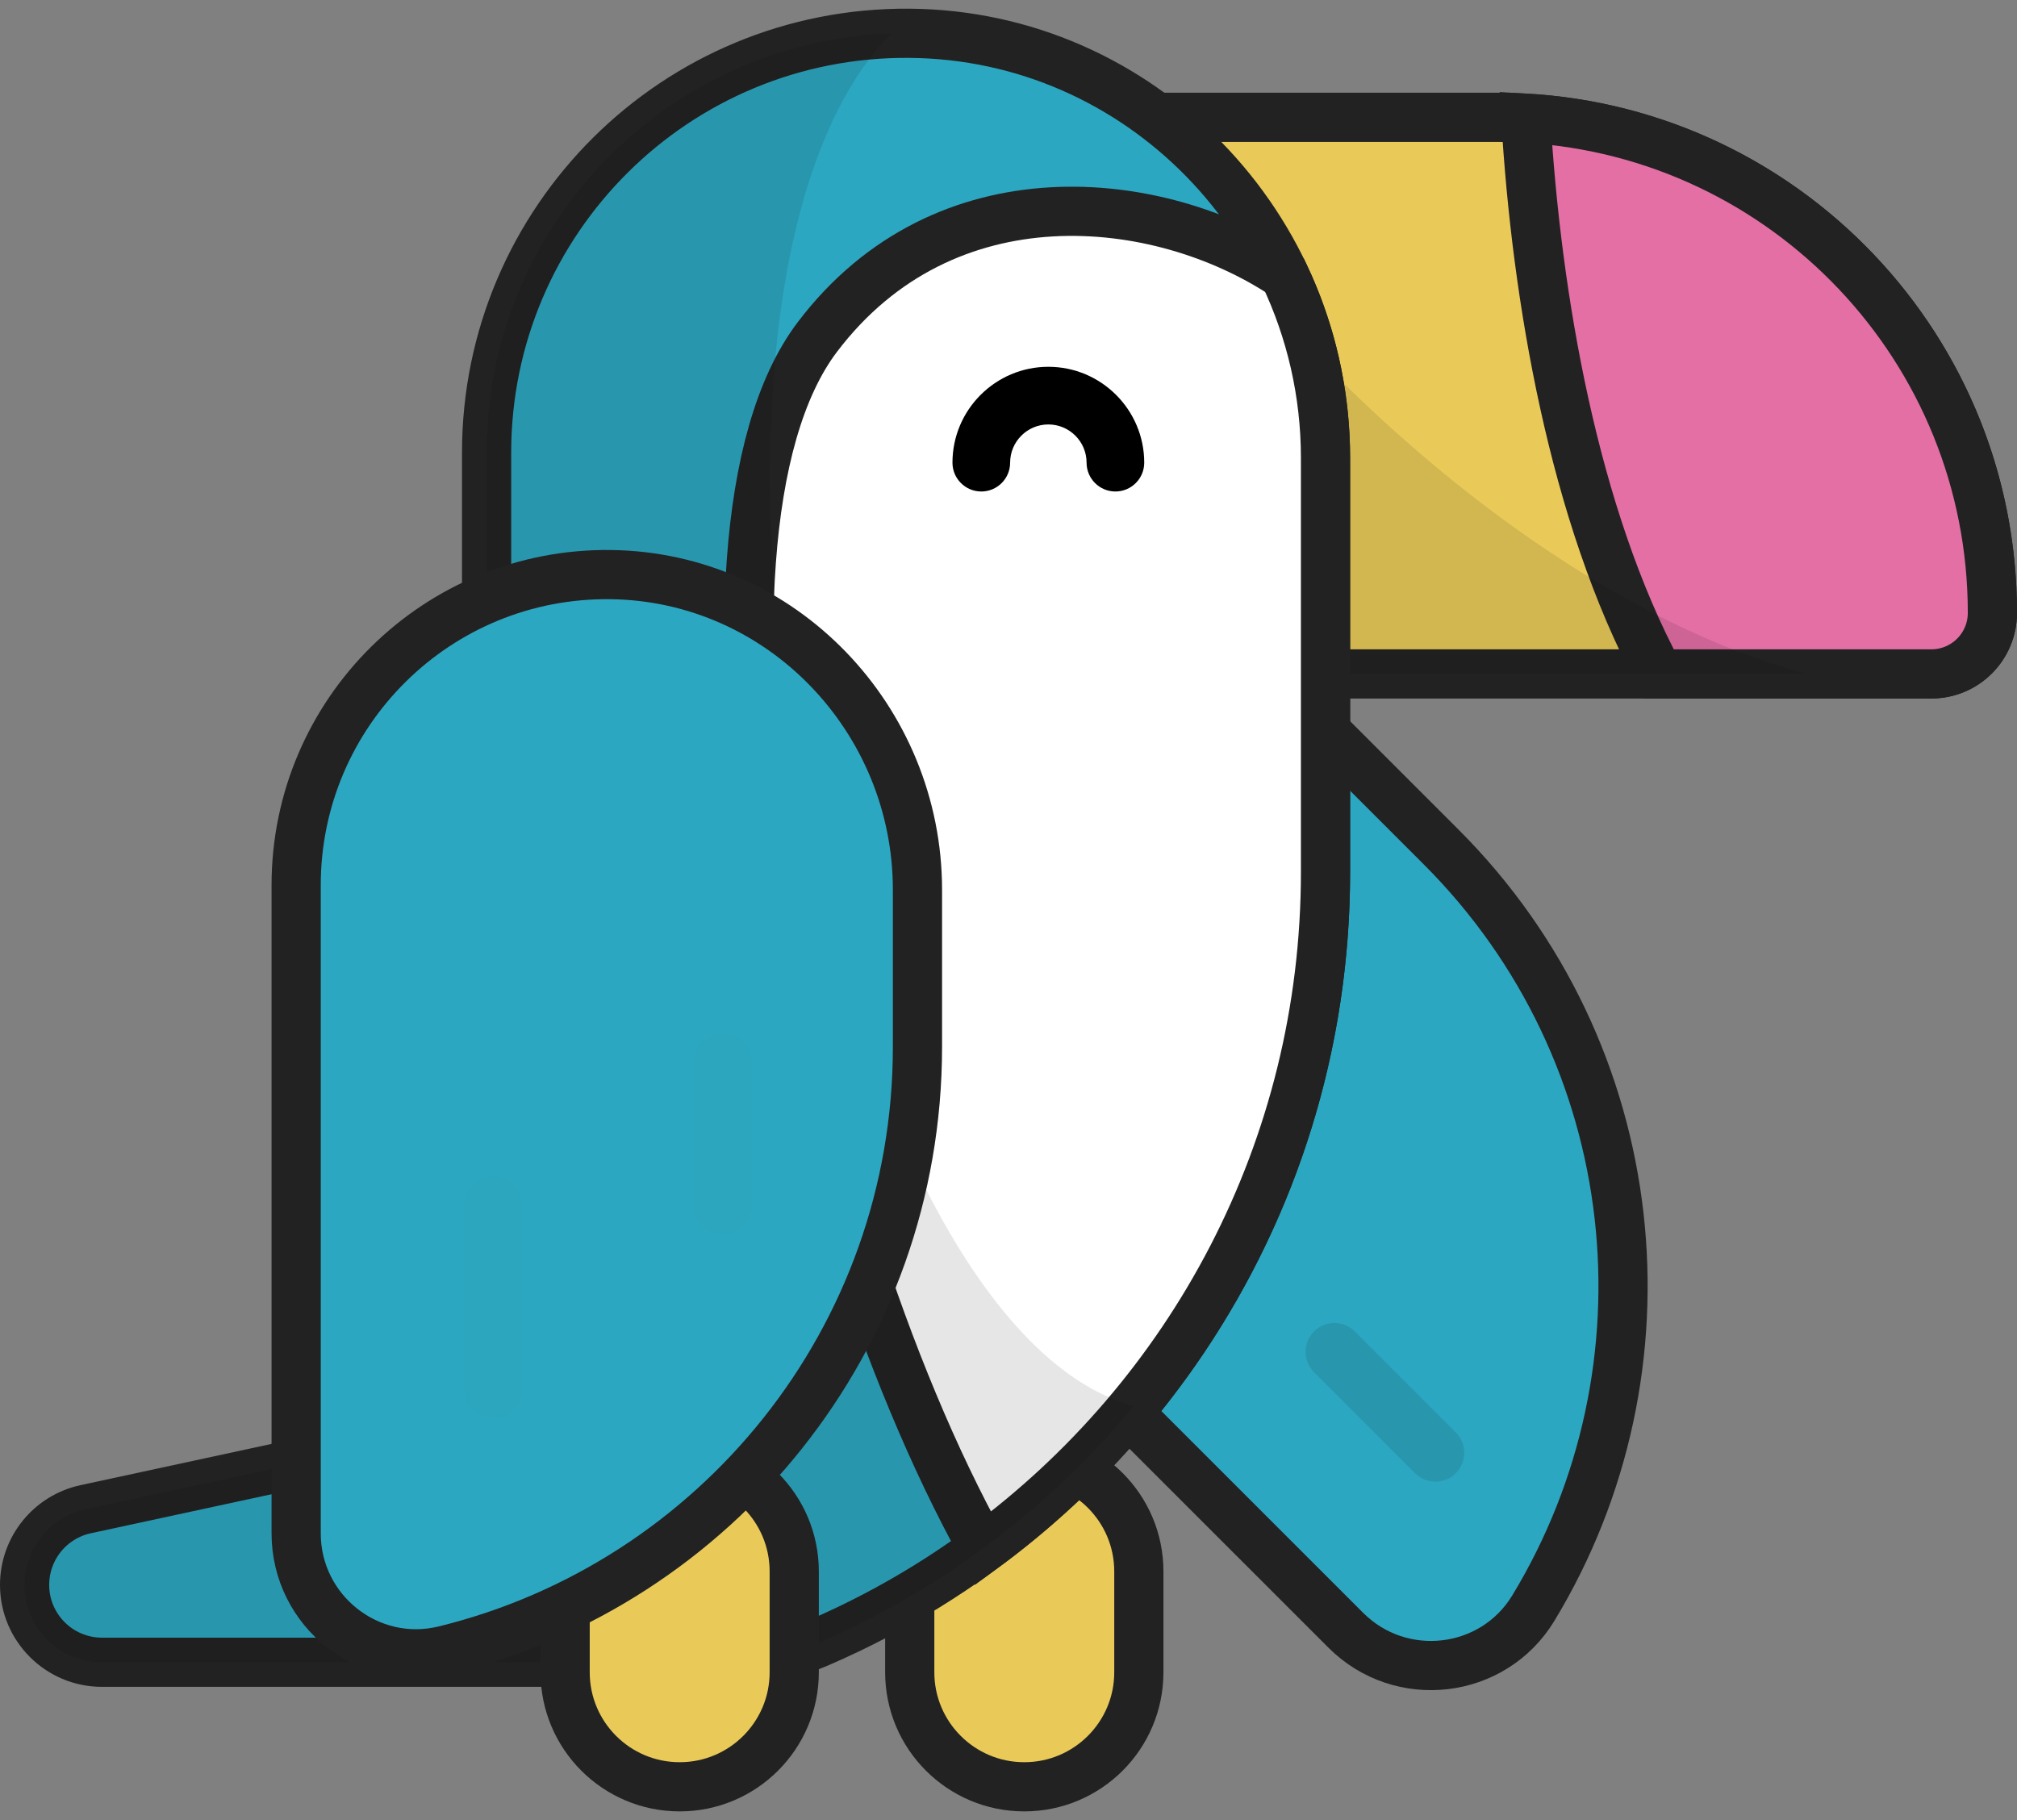 <svg width="82" height="74" viewBox="0 0 82 74" fill="none" xmlns="http://www.w3.org/2000/svg">
<rect x="0" y="0" width="82" height="74" fill="#808080" stroke="none"/>
<path d="M46.299 63.892V67.99C46.299 70.562 44.214 72.647 41.642 72.647C39.07 72.647 36.985 70.562 36.985 67.99V63.892C36.985 61.319 39.07 59.234 41.642 59.234C44.214 59.234 46.299 61.319 46.299 63.892Z" fill="#E9CA59" stroke="#222222" stroke-width="2"/>
<path d="M54.712 66.282C56.947 68.517 60.698 68.084 62.337 65.382C68.231 55.664 66.981 42.83 58.586 34.434L54.072 29.92C49.163 25.012 41.168 24.825 36.197 29.669C31.145 34.591 31.106 42.676 36.077 47.648L54.712 66.282Z" fill="#2CA7C1" stroke="#222222" stroke-width="2"/>
<path opacity="0.1" d="M58.357 60.24C58.057 60.24 57.757 60.126 57.528 59.897L53.42 55.789C52.963 55.331 52.963 54.589 53.42 54.132C53.878 53.674 54.62 53.674 55.078 54.132L59.185 58.239C59.643 58.697 59.643 59.439 59.185 59.897C58.956 60.126 58.657 60.24 58.357 60.24Z" fill="black"/>
<path d="M78.519 27.4H37.299V4.77H60.851C71.979 4.77 81 13.791 81 24.919C81 26.289 79.889 27.4 78.519 27.4Z" fill="#E9CA59" stroke="#222222" stroke-width="2"/>
<path d="M62.031 4.805C62.461 12.069 63.968 20.923 67.441 27.399H78.519C79.889 27.399 81 26.289 81 24.919C81 14.187 72.609 5.416 62.031 4.805Z" fill="#E36FA5" stroke="#222222" stroke-width="2"/>
<path opacity="0.1" d="M46.302 4.77H37.299V27.4H73.432C61.613 24.204 49.726 11.865 46.302 4.77Z" fill="black"/>
<path d="M36.964 1.353C27.487 1.283 19.782 8.944 19.782 18.406V57.841L3.482 61.361C2.034 61.674 1 62.955 1 64.437C1 66.174 2.409 67.583 4.146 67.583H29.397V67.583C30.689 67.591 32.017 67.336 33.315 66.775C45.419 61.537 53.888 49.487 53.888 35.459V18.62C53.888 9.217 46.367 1.423 36.964 1.353Z" fill="#2CA7C1" stroke="#222222" stroke-width="2"/>
<path d="M52.221 11.189C47.1 7.796 38.404 6.88 33.232 13.698C27.029 21.875 31.985 48.557 39.961 62.956C48.406 56.748 53.888 46.744 53.888 35.459V18.62C53.888 15.97 53.29 13.447 52.221 11.189Z" fill="white" stroke="#222222" stroke-width="2"/>
<path opacity="0.1" d="M36.23 1.364C27.092 1.683 19.782 9.19 19.782 18.406V57.841L3.482 61.361C2.034 61.674 1 62.955 1 64.437C1 66.174 2.409 67.583 4.146 67.583H29.397V67.583C30.689 67.591 32.017 67.336 33.315 66.775C38.303 64.616 42.673 61.3 46.088 57.166C33.407 53.723 25.739 12.081 36.23 1.364Z" fill="black"/>
<path d="M32.289 63.892V67.99C32.289 70.562 30.204 72.647 27.632 72.647C25.06 72.647 22.975 70.562 22.975 67.99V63.892C22.975 61.319 25.06 59.234 27.632 59.234C30.204 59.234 32.289 61.319 32.289 63.892Z" fill="#E9CA59" stroke="#222222" stroke-width="2"/>
<path d="M12.04 62.343C12.04 65.504 14.998 67.851 18.068 67.099C29.108 64.396 37.299 54.436 37.299 42.563V36.179C37.299 29.238 31.777 23.452 24.837 23.362C17.785 23.271 12.04 28.96 12.04 35.991C12.04 35.991 12.04 62.343 12.04 62.343Z" fill="#2CA7C1" stroke="#222222" stroke-width="2"/>
<path d="M45.346 19.983C44.699 19.983 44.174 19.458 44.174 18.811C44.174 17.954 43.477 17.257 42.62 17.257C41.763 17.257 41.066 17.954 41.066 18.811C41.066 19.458 40.541 19.983 39.894 19.983C39.247 19.983 38.722 19.458 38.722 18.811C38.722 16.662 40.471 14.913 42.62 14.913C44.769 14.913 46.518 16.662 46.518 18.811C46.518 19.458 45.993 19.983 45.346 19.983Z" fill="black"/>
<g opacity="0.1">
<path opacity="0.1" d="M20.048 57.639C19.401 57.639 18.876 57.114 18.876 56.467V49.004C18.876 48.356 19.401 47.832 20.048 47.832C20.695 47.832 21.22 48.356 21.22 49.004V56.467C21.22 57.114 20.695 57.639 20.048 57.639Z" fill="black"/>
<path opacity="0.1" d="M29.397 50.176C28.75 50.176 28.225 49.651 28.225 49.004V43.194C28.225 42.547 28.75 42.023 29.397 42.023C30.044 42.023 30.569 42.547 30.569 43.194V49.004C30.569 49.651 30.044 50.176 29.397 50.176Z" fill="black"/>
</g>
</svg>
